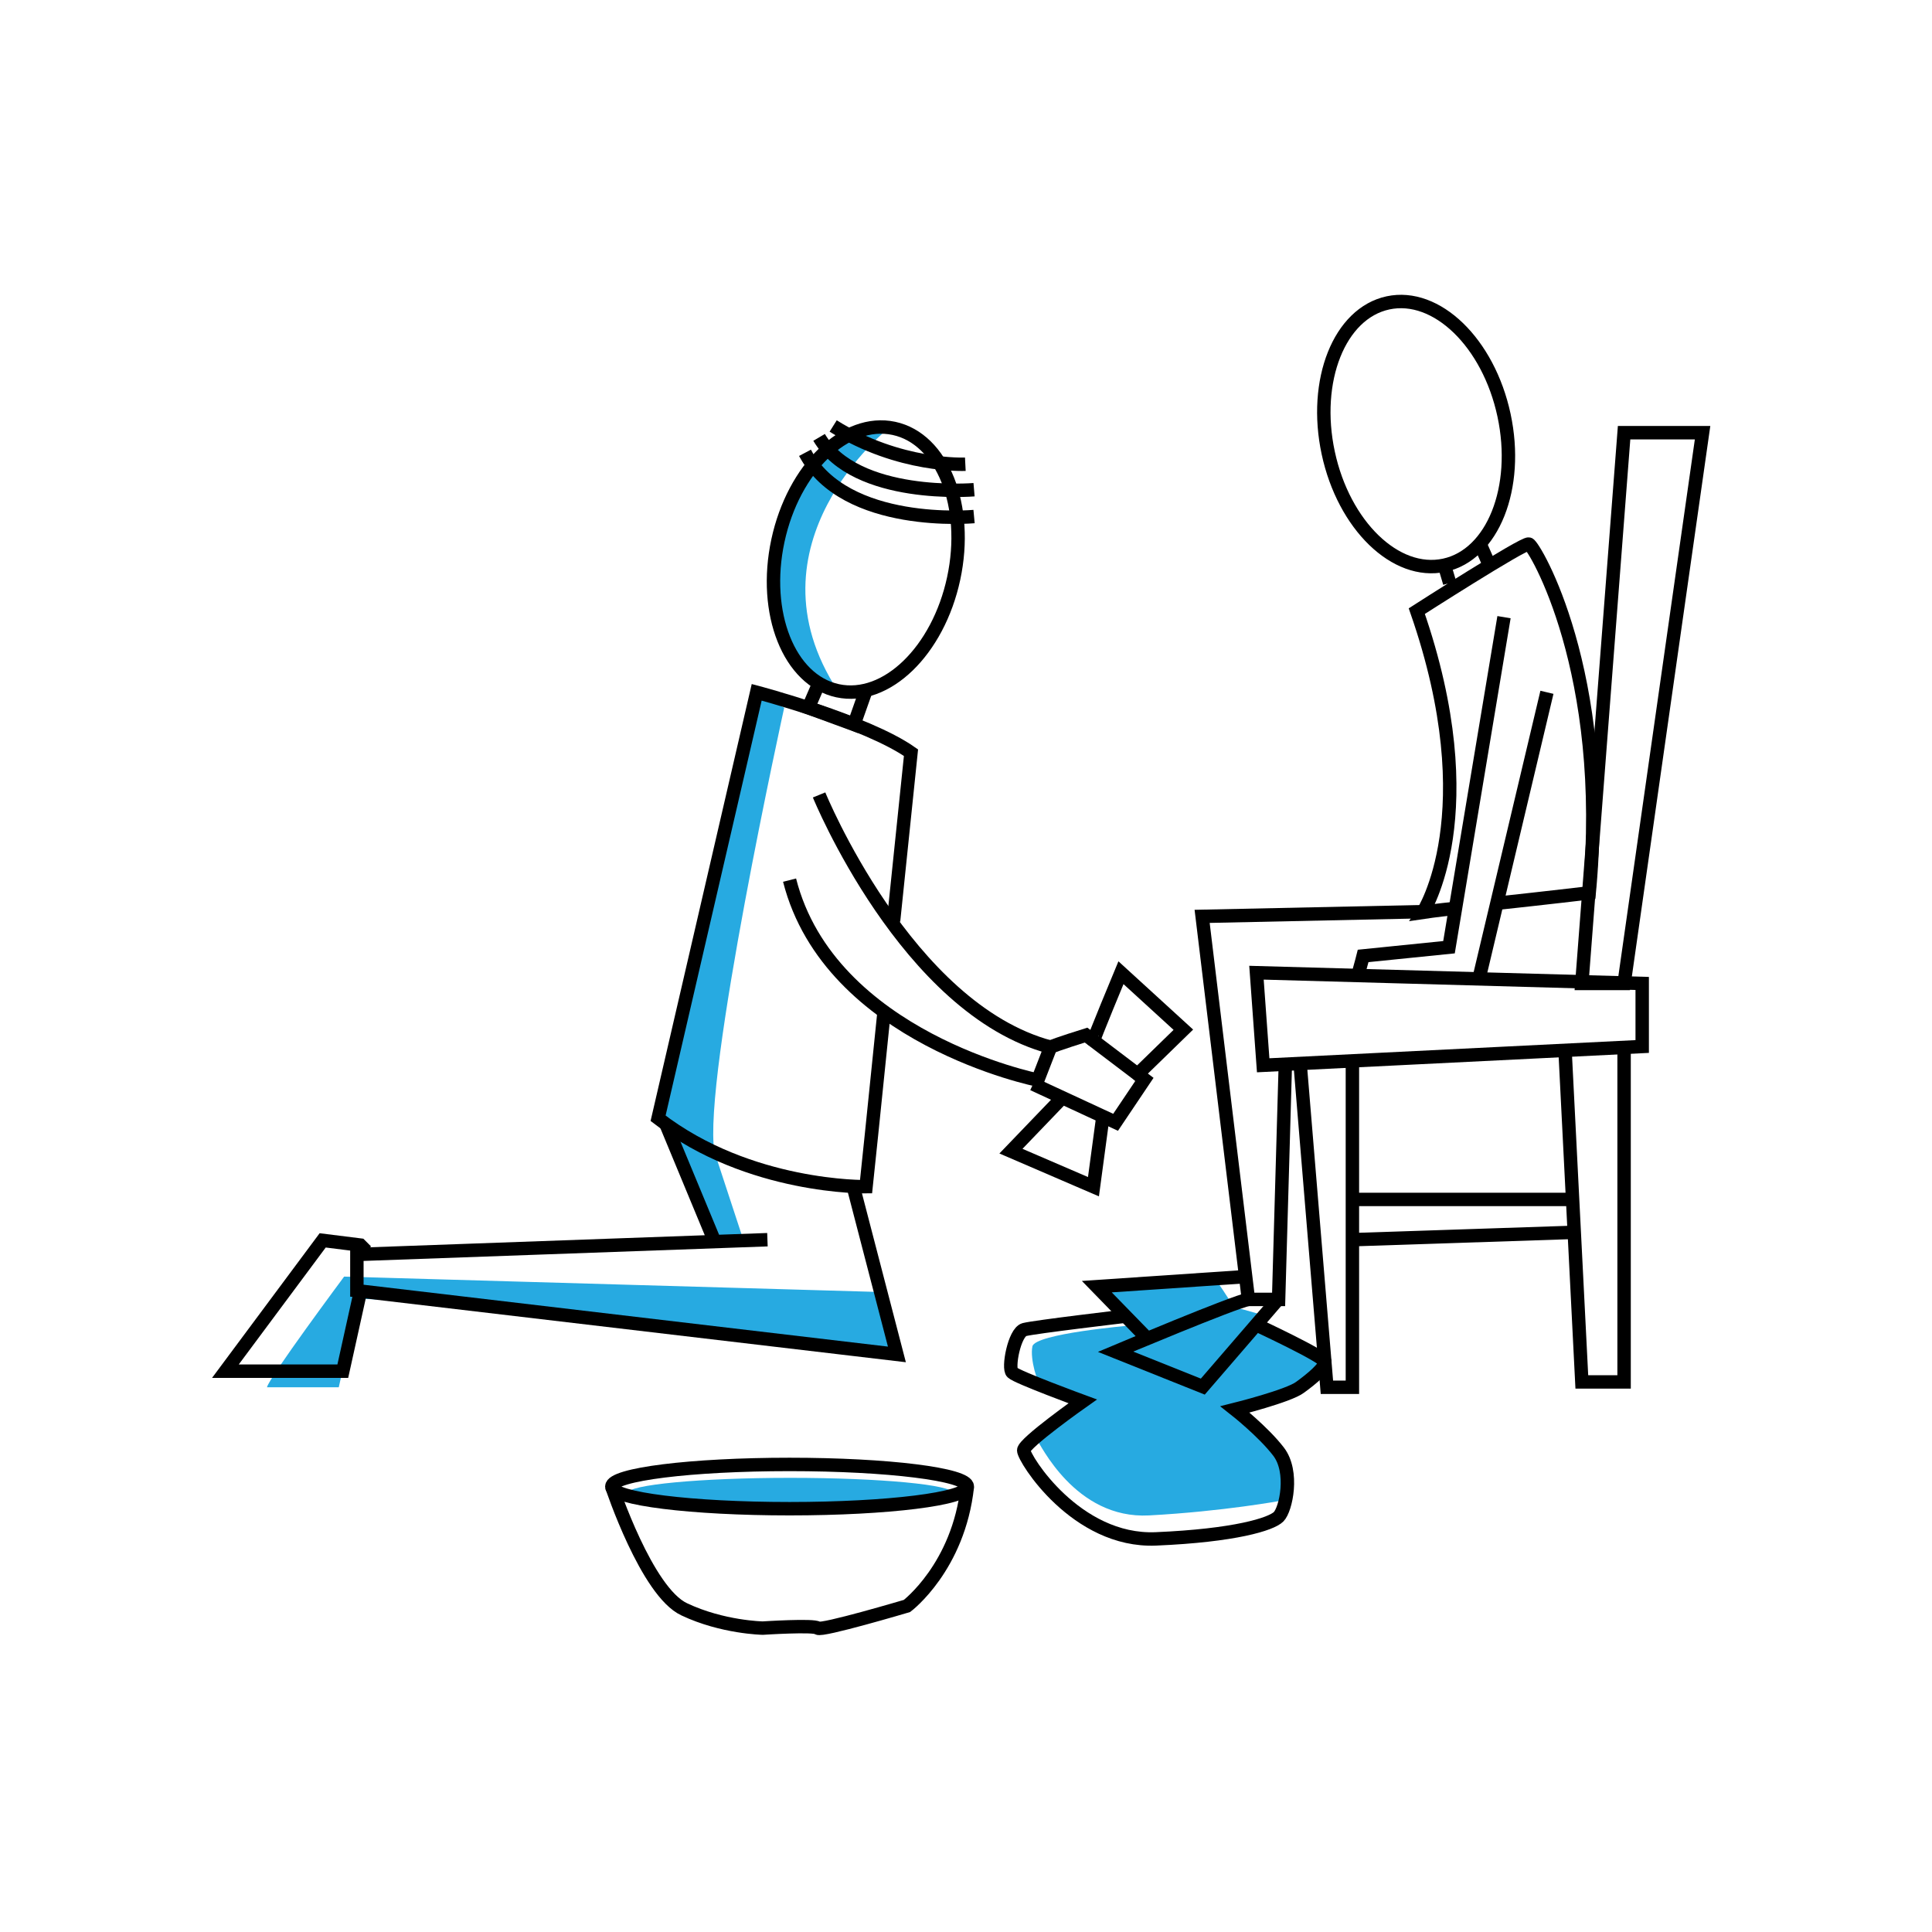 <svg version="1" xmlns="http://www.w3.org/2000/svg" width="288" height="288" viewBox="0 0 288 288"><g fill="#27AAE1"><path d="M132.5 63.8s-21.9 17.3-7.6 39.2c0 0-13.8-5.5-9-22.3s16.6-16.9 16.6-16.9zm-15.6 41.7s-12.2 55.4-10.4 66.2l4.3 13.1-4.3.2-7.2-17.4-1.3-.9 14.7-63.5 4.2 2.3zM39.8 206.8c.2-1.3 11.5-16.5 11.5-16.5l80 2.3 2.4 9.3s-80.1-9.2-80.3-8.2c-.2 1.1-2.9 13.1-2.9 13.1H39.8zm128.6-9.2s-14.1 1.2-14.5 3.1c-.4 1.9.8 5.7 1.3 5.8.4.2 5.6 2.2 5.6 2.2s-6.6 5.6-6.2 6c.4.3 5.6 11.8 16.7 11.2 11.1-.6 19.7-2.2 19.7-2.2l.9-4s-2.1-4.4-2.3-4.6-5-4.7-5-4.7l8.9-3.5s4.5-5.1 4-5.1c-.5-.1-10.2-4.3-10.2-4.3l1.2-1.4-4.6-1.3s-3.1-5-3.3-4.6-16.6 2-16.6 2l4.4 5.4z"/><ellipse cx="117.8" cy="222.6" rx="24.3" ry="2.3"/></g><g fill="none" stroke="#000" stroke-width="2" stroke-miterlimit="10"><ellipse transform="rotate(-77.896 129.089 83.43)" cx="129.1" cy="83.4" rx="20" ry="13.4"/><path d="M143.9 69.2s-9.8.5-19.7-5.7m21 9.5s-17.6 1.5-23.1-7.8M145.2 77S126 78.8 120 67.5m2.1 34.3l-1.6 3.7 6.8 2.5 1.8-5.1"/><path d="M131.8 150.7c-1.4 13.9-2.7 26.2-2.7 26.2s-17.4.3-31-10.2l14.7-63.5s16.3 4.3 23 9c0 0-1.2 11.6-2.6 25.1"/><path d="M122.1 118.5s13 31.9 34.5 37.6l-1.9 4.9s-31-6.2-37-29.8"/><path d="M156.6 156.1c.8-.4 5.3-1.8 5.3-1.8l8.7 6.6-4.3 6.4-12.3-5.7"/><path d="M163 155.2c-.1-.1 4.1-10.2 4.1-10.2l9.3 8.5-7.5 7.3M158 164l-7.3 7.6 12.3 5.3 1.4-10.4m-37.2 10.4l6.5 25-80.5-9.5V187l61.2-2.2m-15.2-17.4l7.3 17.6"/><path d="M54.6 186.5l-.9-.9-5.6-.7-14.5 19.5h17.5l2.5-11.3M242.1 64.5l-6.3 82.1h6.3l11.7-82.1z"/><path d="M244.8 146.6l-57.5-1.6 1 13.8 56.5-2.8z"/><path d="M193.8 158.5l4 48.3h3.8v-48m40.5-2.7V206h-6.3l-2.5-49.4m-31.7 22.2h32.8m-32.8 6l33.1-1.1"/><ellipse transform="rotate(-12.104 211.117 64.704)" cx="211.1" cy="64.7" rx="13.4" ry="20"/><path d="M215.3 84.2l.8 2.7m4.5-5.9l1.4 3.2m-5 51.2c-2.9.3-4.9.6-4.9.6s9.6-14.7-.9-44.9c0 0 15.9-10.2 16.7-10s12.1 19.1 9 52c0 0-6.8.8-13.3 1.5m-3.3 12l10.3-43.4"/><path d="M224.2 92l-8.2 49.2-12.8 1.3s-.3 1.2-.7 2.6"/><path d="M212.1 135.9l-32.9.7 6.9 57.1h4.5l1-34.9"/><path d="M186.1 193.7c-2 .3-19.8 7.8-19.8 7.8l13 5.2 11.3-13.1m-4.9-3.3l-22.2 1.5 7.5 7.7"/><path d="M167.8 196.2s-13.6 1.6-15.1 2-2.5 5.8-1.8 6.4c.7.7 10.5 4.3 10.5 4.3s-8.8 6.2-8.8 7.3c0 1.2 7.8 13.7 19.7 13.2 11.8-.5 17.2-2.2 18.3-3.3s2.3-6.7 0-9.7-6.5-6.3-6.5-6.3 8-2 9.7-3.3c1.8-1.3 3.8-3 3.7-3.8s-10.2-5.5-10.2-5.5"/><ellipse cx="117.7" cy="221.6" rx="26.5" ry="3.3"/><path d="M91.2 221.6s5.2 15.7 10.8 18.3c5.7 2.7 11.7 2.8 11.7 2.8s7.7-.5 8.2 0 13.3-3.3 13.3-3.3 7.7-5.8 9-17.8"/></g></svg>